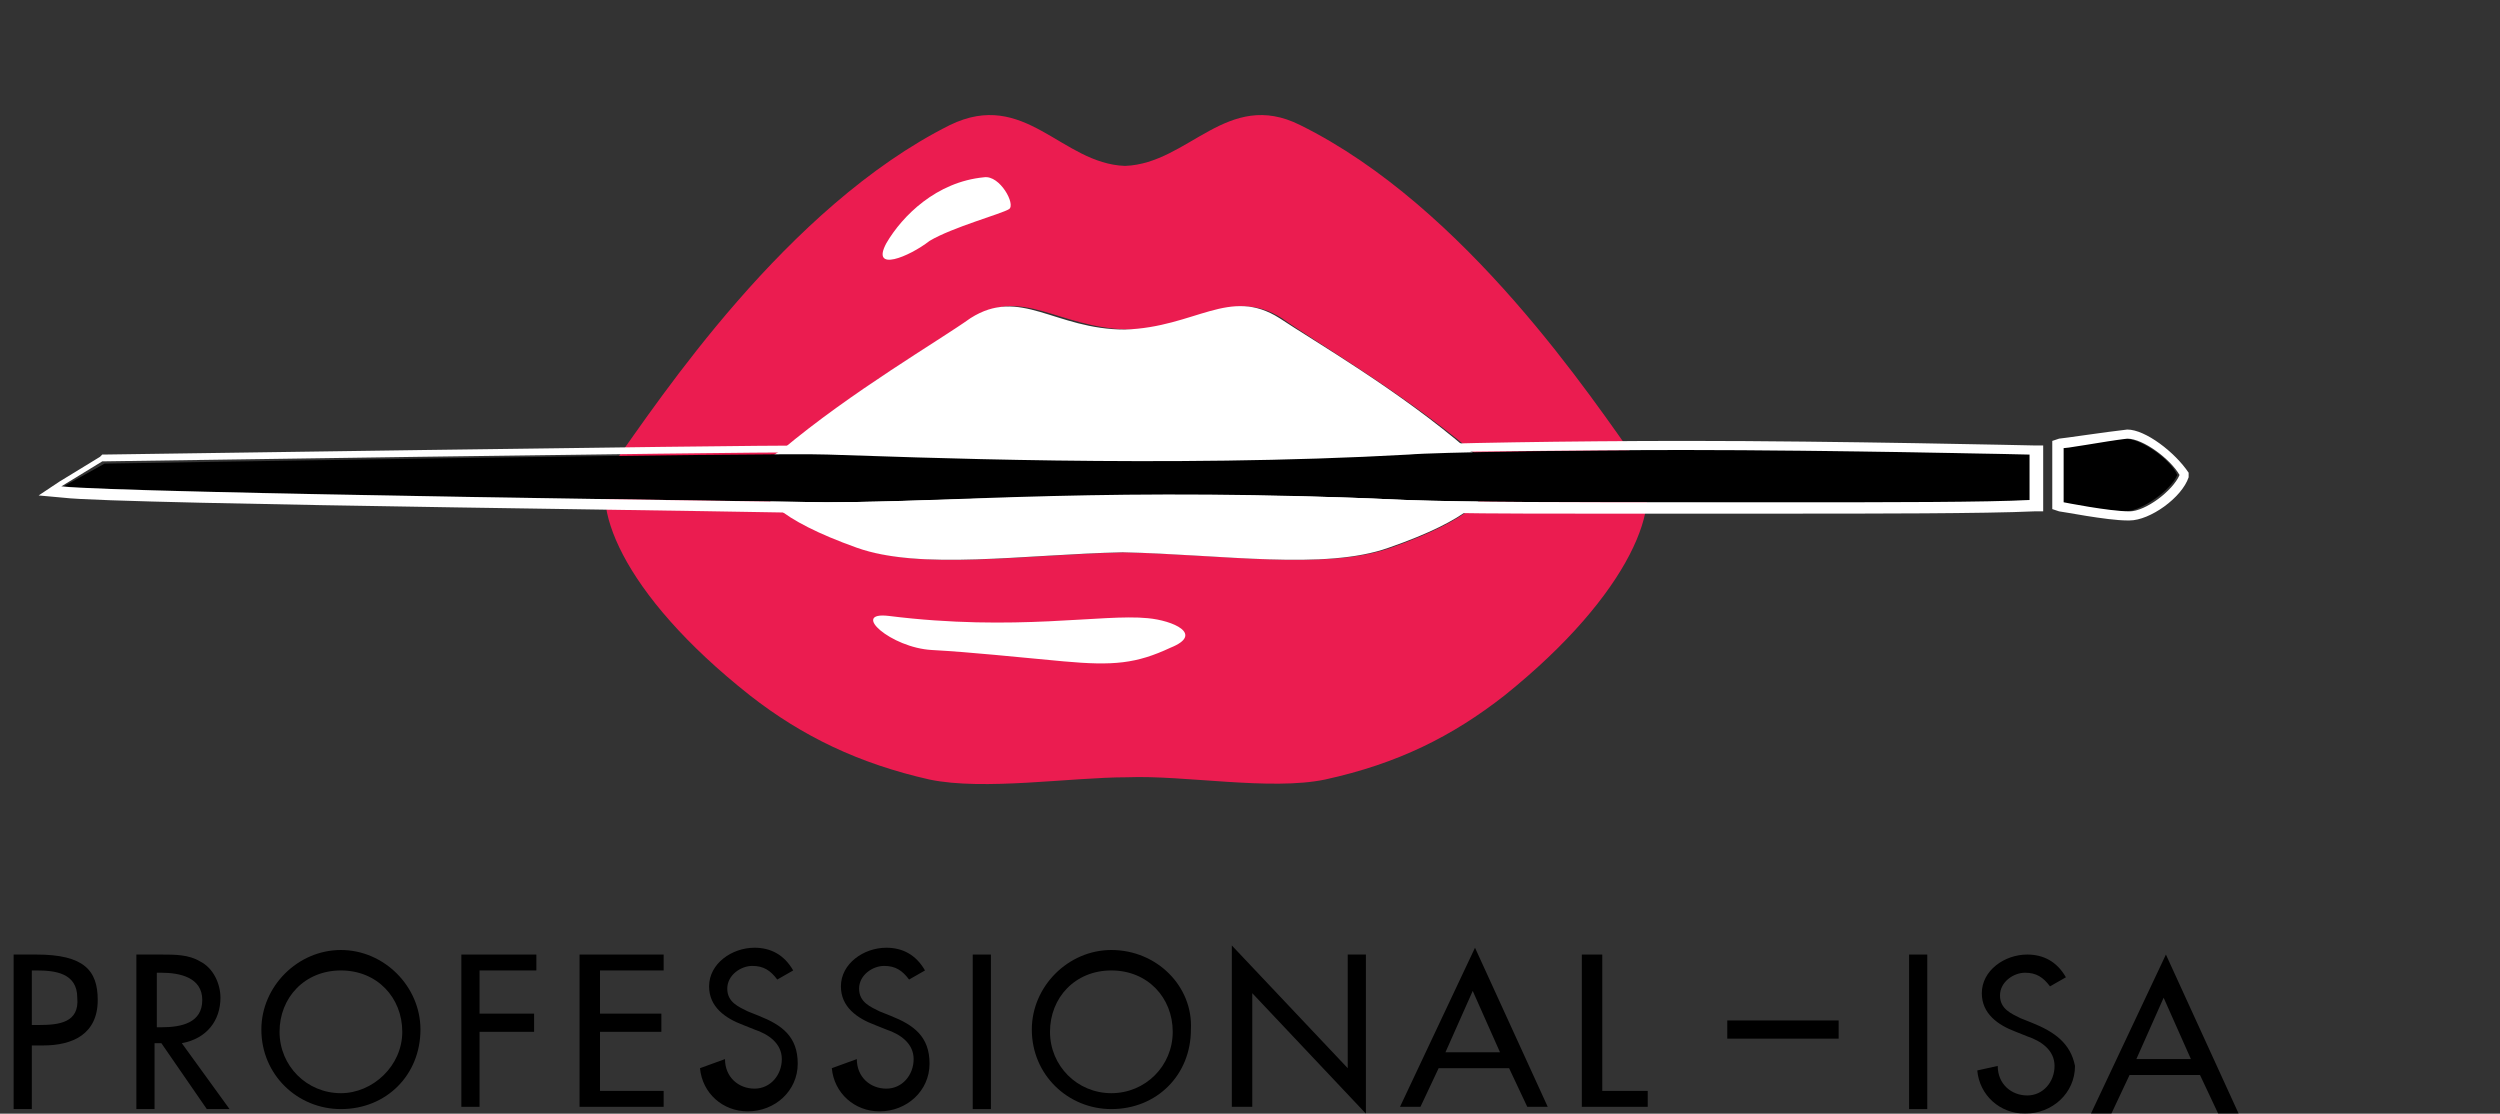 <svg width="110" height="49" viewBox="0 0 110 49" fill="none" xmlns="http://www.w3.org/2000/svg">
<rect x="0" y="0" width="110" height="49" fill="#333333" stroke="none"/>
<mask id="mask0_0_1" style="mask-type:alpha" maskUnits="userSpaceOnUse" x="-19" y="0" width="134" height="64">
<rect x="-19" width="134" height="64" fill="#C4C4C4"/>
</mask>
<g mask="url(#mask0_0_1)">
<path d="M1.6 42H0.6V48.8H1.4V46H1.9C3.2 46 4.3 45.5 4.3 44C4.3 42.7 3.7 42 1.6 42ZM1.7 45.1H1.4V42.7H1.6C2.4 42.7 3.4 42.8 3.4 43.9C3.5 45 2.6 45.1 1.7 45.1Z" fill="black"/>
<path d="M9.7 43.9C9.7 43.3 9.4 42.6 8.8 42.3C8.3 42 7.7 42 7.1 42H6V48.8H6.8V45.9H7.1L9.1 48.8H10.1L8 45.9C9.1 45.7 9.7 44.9 9.7 43.9ZM7.1 45.2H6.9V42.8H7.1C7.9 42.8 8.9 43 8.9 44C8.9 45 8 45.2 7.1 45.2Z" fill="black"/>
<path d="M15 41.8C13.1 41.8 11.5 43.4 11.5 45.3C11.5 47.3 13.1 48.8 15 48.8C17 48.8 18.5 47.3 18.5 45.3C18.5 43.4 16.9 41.8 15 41.8ZM15 48.1C13.5 48.1 12.3 46.9 12.3 45.4C12.3 43.9 13.4 42.7 15 42.7C16.6 42.7 17.7 43.9 17.7 45.4C17.7 46.9 16.4 48.1 15 48.1Z" fill="black"/>
<path d="M20.3 48.7H21.1V45.4H23.5V44.6H21.1V42.7H23.6V42H20.3V48.7Z" fill="black"/>
<path d="M25.5 48.7H29.2V48H26.4V45.4H29.1V44.6H26.4V42.7H29.2V42H25.5V48.7Z" fill="black"/>
<path d="M33.4 44.7L32.9 44.5C32.5 44.3 32 44.1 32 43.5C32 42.9 32.6 42.5 33.1 42.5C33.6 42.5 33.9 42.7 34.2 43.1L34.9 42.7C34.5 42 33.9 41.7 33.2 41.7C32.2 41.7 31.2 42.4 31.2 43.4C31.2 44.3 31.9 44.8 32.7 45.1L33.2 45.3C33.8 45.5 34.4 45.9 34.4 46.6C34.4 47.3 33.9 47.9 33.2 47.9C32.5 47.9 31.9 47.4 31.9 46.6L30.8 47C30.9 48.1 31.8 48.9 32.9 48.9C34.1 48.9 35.1 48 35.1 46.8C35.1 45.6 34.4 45.1 33.4 44.7Z" fill="black"/>
<path d="M39.2 44.7L38.7 44.5C38.3 44.3 37.8 44.1 37.8 43.5C37.8 42.9 38.4 42.5 38.9 42.5C39.4 42.5 39.7 42.7 40 43.1L40.7 42.7C40.3 42 39.7 41.7 39 41.7C38 41.7 37 42.4 37 43.4C37 44.3 37.7 44.8 38.5 45.1L39 45.3C39.6 45.5 40.2 45.9 40.2 46.6C40.2 47.3 39.7 47.9 39 47.9C38.3 47.9 37.7 47.4 37.7 46.6L36.6 47C36.7 48.1 37.6 48.9 38.7 48.9C39.9 48.9 40.9 48 40.9 46.8C40.9 45.6 40.2 45.1 39.2 44.7Z" fill="black"/>
<path d="M43.6 42H42.8V48.8H43.6V42Z" fill="black"/>
<path d="M48.9 41.8C47 41.8 45.4 43.4 45.4 45.3C45.4 47.3 47 48.8 48.9 48.8C50.9 48.8 52.4 47.3 52.4 45.3C52.5 43.4 50.9 41.8 48.9 41.8ZM48.9 48.1C47.4 48.1 46.2 46.9 46.2 45.4C46.2 43.9 47.3 42.7 48.9 42.7C50.5 42.7 51.6 43.9 51.6 45.4C51.6 46.9 50.4 48.1 48.9 48.1Z" fill="black"/>
<path d="M54.2 48.7H55.1V43.7L60.1 49V42H59.3V47L54.2 41.6V48.7Z" fill="black"/>
<path d="M76 44.9V45.1V45.5V45.7H80.9V44.9H76Z" fill="black"/>
<path d="M61.6 48.7H62.5L63.3 47H66.4L67.2 48.7H68.1L64.9 41.7L61.6 48.7ZM63.6 46.3L64.8 43.6L66 46.3H63.6Z" fill="black"/>
<path d="M70.5 42H69.6V48.7H72.5V48H70.5V42Z" fill="black"/>
<path d="M92 49H92.9L93.7 47.3H96.8L97.6 49H98.5L95.3 42L92 49ZM94 46.6L95.2 43.9L96.4 46.6H94Z" fill="black"/>
<path d="M84.8 42H84V48.8H84.8V42Z" fill="black"/>
<path d="M89.4 45L88.9 44.8C88.5 44.6 88 44.4 88 43.8C88 43.2 88.6 42.8 89.1 42.8C89.6 42.8 89.9 43 90.2 43.4L90.9 43C90.5 42.3 89.9 42 89.2 42C88.2 42 87.2 42.7 87.2 43.7C87.2 44.6 87.9 45.1 88.7 45.4L89.2 45.6C89.8 45.8 90.4 46.2 90.4 46.9C90.4 47.6 89.9 48.2 89.2 48.2C88.5 48.2 87.9 47.7 87.9 46.9L87 47.1C87.1 48.2 88 49 89.1 49C90.3 49 91.3 48.1 91.3 46.9C91.1 45.9 90.4 45.4 89.4 45Z" fill="black"/>
<path d="M61.2 24.1C58.4 25.1 53.9 24.4 49.5 24.3C45.1 24.4 40.6 25.1 37.8 24.1C30.8 21.6 34.5 19.8 34.5 19.8C37.5 17.2 41.3 15 42.8 14C45 12.6 46.5 14.4 49.6 14.5C52.7 14.5 54.2 12.6 56.4 14C57.8 15 61.6 17.2 64.7 19.8C64.6 19.8 68.3 21.6 61.2 24.1ZM72.1 20.4C70.1 17.6 64.5 9.1 57.2 5.5C54 3.9 52.3 7.2 49.5 7.3C46.7 7.2 45.1 3.9 41.8 5.5C34.6 9.1 29 17.6 27 20.4C25.8 22 27.3 26.1 33 30.6C35.3 32.4 37.8 33.6 40.9 34.3C43.3 34.8 47.1 34.2 49.6 34.2C52.1 34.1 55.9 34.8 58.3 34.3C61.5 33.6 63.9 32.4 66.2 30.6C71.8 26.1 73.3 22 72.1 20.4Z" fill="#EB1C50"/>
<path d="M64.6 19.8C61.6 17.2 57.8 15 56.3 14C54.1 12.6 52.6 14.4 49.5 14.5C46.4 14.5 44.9 12.6 42.7 14C41.3 15 37.5 17.2 34.4 19.8C34.4 19.8 30.7 21.6 37.7 24.1C40.5 25.1 45 24.4 49.4 24.3C53.8 24.4 58.3 25.1 61.1 24.1C68.3 21.6 64.6 19.8 64.6 19.8Z" fill="white"/>
<path d="M43.3 7.8C44 7.7 44.7 9 44.4 9.2C44.1 9.4 41.9 10 40.9 10.6C40 11.3 38.3 12 39 10.7C39.7 9.5 41.2 8 43.3 7.8Z" fill="white"/>
<path d="M50.5 27.2C51.6 27.3 53 27.9 51.5 28.5C50 29.2 49 29.3 46.8 29.1C44.6 28.9 42.8 28.7 41 28.6C39.2 28.5 37.4 26.9 39.1 27.1C44.7 27.8 48.5 27 50.5 27.2Z" fill="white"/>
<path d="M93.5 19.3C92.6 19.4 90.6 19.7 90.6 19.7V22.1C90.6 22.1 92.7 22.5 93.5 22.5C94.2 22.5 95.5 21.6 95.8 20.9C95.5 20.2 94.2 19.3 93.5 19.3Z" fill="black"/>
<path d="M93.6 18.9C93.5 18.9 93.5 19 93.6 18.9C92.7 19 90.7 19.3 90.6 19.3L90.3 19.4V19.7V22.1V22.4L90.6 22.5C90.7 22.5 92.7 22.9 93.6 22.9C93.6 22.9 93.6 22.9 93.7 22.9C94.6 22.9 96 21.9 96.3 21V20.9V21V20.9V20.8C95.7 19.9 94.4 18.9 93.6 18.9ZM93.6 19.3C94.3 19.3 95.5 20.2 95.9 20.9C95.6 21.6 94.4 22.5 93.7 22.5C92.8 22.5 90.8 22.1 90.8 22.1V19.7C90.6 19.8 92.7 19.4 93.6 19.3C93.6 19.3 93.5 19.3 93.6 19.3Z" fill="white"/>
<path d="M4.6 20.4C4.6 20.4 34.2 19.9 36.4 20C39.8 20.1 51.3 20.6 62 20C63.1 19.9 69.7 19.8 74.2 19.8C80.8 19.8 89.4 20 89.4 20V22C86.8 22.2 79.2 22.2 74.2 22.1C69.1 22.1 64.7 22.1 61.9 22C48.9 21.4 41.9 22.1 36.4 22.1C36.4 22.1 5.3 21.7 2.8 21.4L4.6 20.4Z" fill="black"/>
<path d="M74 19.4C69.4 19.4 62.9 19.5 61.9 19.6C58.6 19.8 54.8 19.9 50.7 19.9C45.7 19.9 41.4 19.8 38.6 19.7C37.7 19.7 37 19.6 36.4 19.6C36.3 19.6 36.1 19.6 35.9 19.6C31.4 19.6 4.9 20 4.6 20H4.5L4.4 20.1L2.6 21.2L1.7 21.8L2.8 21.9C5.2 22.2 35.1 22.5 36.4 22.6C38.1 22.6 39.8 22.5 41.9 22.5C44.7 22.4 47.8 22.3 51.8 22.3C55.1 22.3 58.4 22.4 61.9 22.5C63.8 22.6 66.4 22.6 69.5 22.6C71 22.6 72.6 22.6 74.3 22.6C75.8 22.6 77.5 22.6 79.1 22.6C82.1 22.6 87.4 22.6 89.5 22.5H89.9V22V20V19.6H89.5C89.4 19.6 80.8 19.4 74.3 19.4H74V19.4ZM74 19.8H74.1C80.7 19.8 89.3 20 89.3 20V22C87.4 22.1 83.1 22.1 78.9 22.1C77.2 22.1 75.6 22.1 74.1 22.1C69 22.1 64.6 22.1 61.8 22C57.9 21.8 54.6 21.8 51.7 21.8C44.8 21.8 40.2 22.1 36.3 22.1C36.3 22.1 5.2 21.7 2.7 21.4L4.5 20.3C4.5 20.3 31.2 19.9 35.8 19.9C36 19.9 36.2 19.9 36.3 19.9C38.5 19.9 44.1 20.2 50.6 20.2C54.2 20.2 58.1 20.1 61.8 19.9C63 19.9 69.5 19.8 74 19.8Z" fill="white"/>
</g>
</svg>
